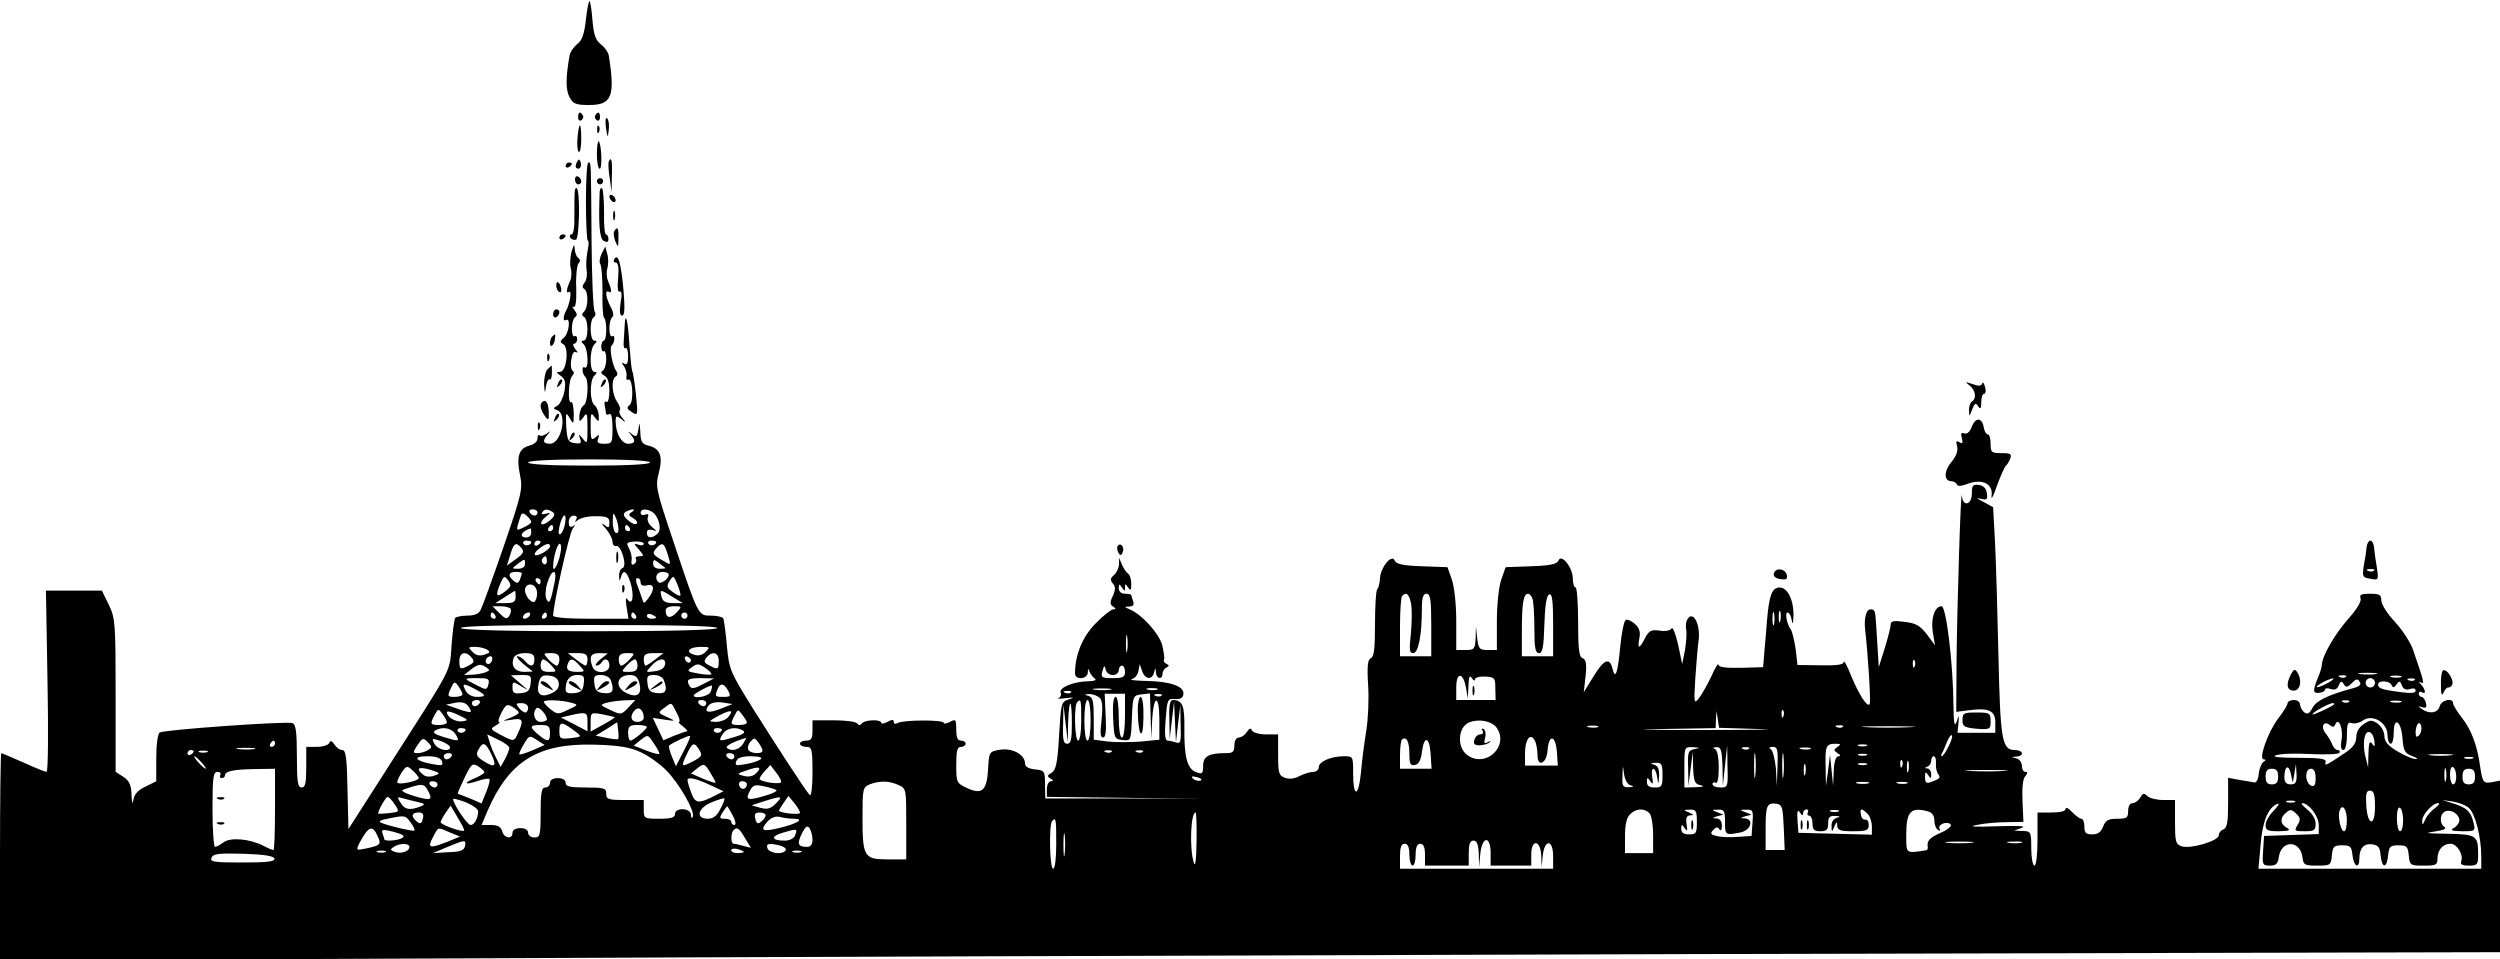 <?xml version="1.0" standalone="no"?>
<!DOCTYPE svg PUBLIC "-//W3C//DTD SVG 20010904//EN"
 "http://www.w3.org/TR/2001/REC-SVG-20010904/DTD/svg10.dtd">
<svg version="1.0" xmlns="http://www.w3.org/2000/svg"
 width="800pt" height="307pt" viewBox="0 0 800 307"
 preserveAspectRatio="xMidYMid meet">

<g transform="translate(0,307) scale(0.1,-0.1)"
fill="#000000" stroke="none">
<path d="M1875 3008 c-5 -46 -12 -67 -28 -79 -11 -9 -22 -25 -24 -35 -13 -71
-13 -111 -1 -134 11 -22 20 -26 63 -26 73 0 84 27 63 159 -2 10 -13 26 -25 35
-17 13 -23 31 -27 75 -2 32 -7 61 -9 63 -3 3 -8 -23 -12 -58z"/>
<path d="M1850 2694 c0 -8 5 -12 10 -9 6 4 8 11 5 16 -9 14 -15 11 -15 -7z"/>
<path d="M1905 2701 c-3 -5 -1 -12 5 -16 5 -3 10 1 10 9 0 18 -6 21 -15 7z"/>
<path d="M1939 2662 c5 -34 6 -35 9 -8 2 16 0 32 -5 37 -5 5 -7 -7 -4 -29z"/>
<path d="M1848 2629 c-2 -22 0 -43 4 -45 4 -3 8 15 8 40 0 57 -7 60 -12 5z"/>
<path d="M1911 2654 c0 -11 3 -14 6 -6 3 7 2 16 -1 19 -3 4 -6 -2 -5 -13z"/>
<path d="M1910 2577 c0 -26 4 -47 9 -47 9 0 6 78 -3 88 -3 3 -6 -16 -6 -41z"/>
<path d="M1846 2551 c-4 -7 -5 -15 -2 -18 9 -9 19 4 14 18 -4 11 -6 11 -12 0z"/>
<path d="M1948 2553 c-2 -5 -1 -28 3 -53 l6 -45 1 53 c2 48 -2 63 -10 45z"/>
<path d="M1810 2539 c0 -5 5 -7 10 -4 6 3 10 8 10 11 0 2 -4 4 -10 4 -5 0 -10
-5 -10 -11z"/>
<path d="M1875 2425 c0 -69 3 -125 6 -125 4 0 3 -15 -1 -34 -4 -19 -5 -46 -3
-60 3 -14 0 -32 -6 -40 -8 -10 -9 -16 -1 -21 13 -8 13 -58 -1 -72 -8 -8 -8
-13 0 -17 15 -10 14 -76 -1 -76 -9 0 -9 -3 0 -12 14 -14 17 -82 3 -74 -10 7
-9 -20 2 -30 12 -12 8 -83 -5 -91 -7 -4 -13 -19 -14 -32 -1 -22 0 -23 13 -6
11 17 13 13 13 -35 0 -50 -1 -52 -15 -34 -14 17 -14 17 -9 1 6 -15 2 -18 -17
-15 -21 3 -24 9 -27 53 -2 46 -1 48 11 27 12 -21 13 -21 13 17 -1 21 -4 37 -8
34 -12 -7 -9 72 3 84 6 6 7 13 2 16 -6 4 -8 20 -5 36 3 20 8 28 16 24 6 -4 5
1 -3 10 -7 9 -9 17 -4 17 5 0 10 7 10 15 0 8 -4 12 -9 9 -4 -3 -8 8 -8 25 0
16 5 33 10 36 8 5 7 12 -2 23 -7 9 -8 13 -3 10 7 -4 10 17 9 60 -2 37 2 72 7
79 7 7 6 13 -1 18 -5 3 -10 16 -11 28 -1 18 -2 16 -10 -8 -4 -16 -6 -39 -3
-52 4 -13 3 -31 -1 -40 -13 -29 -14 -44 -4 -37 10 6 2 -41 -10 -61 -9 -17 -10
-35 0 -29 16 9 10 -43 -7 -57 -12 -10 -13 -14 -2 -20 20 -11 11 -89 -10 -89
-13 0 -13 -2 3 -13 14 -11 16 -21 11 -50 -4 -20 -14 -40 -22 -45 -15 -8 -15
-10 0 -15 32 -13 12 -107 -24 -107 -23 0 -25 10 -7 30 10 12 9 12 -4 2 -9 -6
-19 -9 -22 -5 -4 3 -7 -1 -7 -10 0 -10 -11 -19 -26 -23 -34 -9 -42 -35 -30
-94 9 -45 6 -59 -53 -231 -35 -101 -68 -192 -73 -201 -6 -12 -20 -18 -43 -18
-18 0 -36 -4 -39 -8 -2 -4 -8 -44 -11 -87 -7 -90 9 -58 -209 -399 l-121 -189
-3 126 c-2 102 -5 127 -17 127 -8 0 -19 8 -25 18 -8 12 -13 13 -16 5 -3 -7
-21 -13 -40 -13 l-34 0 0 -65 c0 -51 -3 -65 -15 -65 -12 0 -15 18 -15 100 0
76 -3 102 -14 106 -17 7 -410 -21 -425 -30 -6 -4 -11 -38 -11 -82 l0 -74 -34
-17 c-24 -11 -36 -24 -39 -42 -3 -17 -5 -12 -6 15 -1 32 -7 45 -26 58 l-25 16
0 245 c0 231 -1 247 -22 290 l-22 45 -89 0 -90 0 5 -290 c3 -160 2 -290 -3
-290 -4 0 -37 13 -74 30 -37 16 -69 30 -71 30 -2 0 -4 -149 -4 -332 l0 -331
1433 6 c787 4 2587 10 4000 14 l2567 6 0 275 0 274 -26 -5 c-27 -5 -30 -1 -38
53 -9 65 -28 115 -57 152 -16 20 -29 42 -29 47 0 20 -38 11 -43 -9 -6 -22 -33
-26 -57 -9 -13 9 -13 10 1 6 13 -4 15 -1 12 14 -3 10 -9 19 -14 19 -5 0 -9 5
-9 11 0 5 5 7 10 4 14 -9 12 8 -2 24 -9 9 -9 12 -1 7 12 -6 10 2 -25 104 -8
24 -35 65 -59 91 -24 25 -43 56 -43 68 0 18 -6 21 -36 21 -28 0 -35 -3 -30
-15 3 -9 -12 -35 -41 -67 -42 -48 -82 -117 -83 -145 0 -6 -5 -24 -12 -40 -18
-44 -17 -52 3 -50 10 1 19 5 19 10 0 5 8 6 19 2 12 -4 21 0 25 12 6 14 9 15
16 4 7 -12 11 -11 26 3 13 14 19 15 25 4 6 -9 0 -15 -24 -21 -77 -21 -115 -39
-127 -62 -10 -19 -16 -22 -27 -14 -7 6 -13 18 -13 25 0 8 -9 14 -20 14 -11 0
-20 -5 -20 -11 0 -5 -13 -27 -29 -47 -33 -43 -65 -132 -47 -132 8 0 7 -3 -1
-8 -6 -4 -13 -21 -15 -37 -1 -17 -7 -29 -13 -29 -5 1 -27 5 -47 8 l-38 7 0
-79 c0 -62 -3 -81 -15 -86 -8 -3 -15 -11 -15 -19 0 -18 -92 -45 -119 -35 -19
6 -21 16 -21 78 l0 70 -38 0 c-21 0 -44 6 -51 13 -10 10 -14 9 -22 -5 -6 -10
-17 -18 -24 -18 -9 0 -15 -10 -15 -25 0 -22 -4 -25 -35 -25 -29 0 -37 -5 -45
-25 -7 -18 -17 -25 -35 -25 -20 0 -25 5 -25 25 0 14 -4 25 -10 25 -5 0 -18 10
-30 22 -11 12 -20 16 -20 10 0 -8 -17 -12 -45 -12 l-45 0 0 -85 c0 -50 -4 -85
-10 -85 -5 0 -10 25 -10 55 0 53 -1 55 -27 56 l-28 1 25 9 c16 6 -11 7 -80 5
-73 -3 -93 -1 -65 4 22 5 65 9 95 9 l55 1 -3 65 c-2 42 1 71 8 80 9 11 9 15 1
15 -6 0 -11 9 -11 19 0 11 -8 22 -17 24 -17 4 -17 5 0 6 26 2 21 21 -6 21 -41
0 -46 33 -52 303 -3 138 -8 302 -11 363 l-6 111 -31 17 c-22 11 -25 14 -9 10
20 -5 23 -3 20 18 -2 15 -11 24 -25 26 -20 3 -23 -1 -23 -27 0 -37 -29 -44
-32 -8 -3 39 -15 -342 -17 -520 l-1 -171 39 5 c65 9 86 -1 86 -39 l0 -33 -60
0 -61 0 3 30 c2 29 2 29 -6 5 -7 -18 -9 -4 -10 55 -1 131 -23 315 -38 315 -22
0 -35 -39 -28 -83 l7 -42 -26 35 c-22 28 -35 36 -71 40 -36 5 -45 3 -45 -10 0
-8 -9 -42 -19 -75 l-19 -60 -3 50 c-2 28 -4 64 -5 80 -3 52 -4 55 -19 55 -13
0 -20 -28 -17 -61 10 -85 19 -235 15 -242 -7 -12 -33 27 -60 92 -12 31 -23 50
-23 43 0 -9 -21 -12 -74 -11 l-74 1 -6 51 c-4 28 -11 56 -15 62 -13 16 -20 55
-11 55 5 0 11 -10 13 -22 3 -18 5 -16 6 8 2 52 -18 94 -44 94 -25 0 -34 -25
-41 -110 -2 -25 -5 -67 -8 -95 l-4 -50 -71 -2 c-49 -1 -71 2 -72 10 0 7 -11
-10 -23 -38 -13 -27 -31 -59 -40 -70 -15 -19 -16 -15 -11 65 3 47 8 103 11
125 5 48 -18 91 -35 65 -6 -8 -8 -24 -5 -35 2 -11 0 -40 -4 -65 l-9 -45 -13
62 c-8 35 -17 58 -21 52 -4 -7 -21 -10 -38 -7 -27 4 -34 0 -47 -24 -18 -36
-25 -36 -18 0 4 20 0 33 -15 46 -11 10 -24 15 -29 12 -5 -3 -13 -41 -17 -83
-8 -87 -16 -110 -25 -73 -9 38 -28 30 -61 -25 l-31 -50 6 52 c4 39 1 53 -10
57 -11 4 -14 29 -14 116 0 60 -4 110 -8 110 -5 0 -9 13 -9 29 0 35 -37 81 -46
57 -5 -11 -26 -16 -87 -18 l-82 -3 -14 -40 c-8 -23 -14 -80 -14 -132 l0 -93
-29 0 c-27 0 -30 4 -34 38 l-4 37 -1 -37 c-2 -35 -4 -38 -32 -38 l-30 0 0 93
c0 52 -6 109 -14 132 l-14 40 -82 3 c-61 2 -82 7 -87 18 -9 23 -45 -21 -47
-56 -1 -16 -5 -32 -9 -36 -4 -4 -7 -54 -7 -111 0 -77 -3 -105 -13 -109 -10 -4
-13 -24 -9 -86 3 -44 0 -110 -6 -147 -6 -36 -14 -96 -17 -134 -8 -79 -25 -80
-25 -1 0 53 0 54 -29 54 -42 0 -81 -17 -81 -35 0 -8 -8 -15 -17 -15 -10 0 -30
-6 -44 -13 -16 -9 -33 -11 -47 -6 -20 7 -22 16 -22 74 l0 65 -39 0 c-22 0 -42
6 -45 13 -3 8 -8 7 -16 -5 -6 -10 -18 -18 -25 -18 -9 0 -15 -10 -15 -25 0 -21
-5 -25 -27 -25 -55 0 -73 -10 -73 -41 0 -25 -3 -27 -22 -20 -29 10 -39 49 -38
140 1 74 -6 90 -37 91 -9 0 -13 -18 -11 -62 l1 -63 7 60 7 60 3 -65 3 -65 7
60 7 60 1 -64 c2 -54 0 -62 -14 -57 -9 3 -21 6 -27 6 -9 0 -11 20 -7 67 5 65
6 68 30 66 19 -1 26 4 27 17 2 24 -43 40 -121 41 -34 1 -53 3 -44 6 9 2 19 14
21 26 l4 22 8 -23 c9 -26 32 -29 38 -4 4 16 5 16 6 0 1 -21 21 -24 21 -4 0 8
6 17 13 20 9 5 9 7 -1 12 -6 3 -10 9 -7 13 2 4 -1 25 -6 47 -11 38 -65 98
-104 114 -18 8 -19 9 -1 9 12 1 16 6 12 17 -3 9 -6 18 -6 20 0 2 -9 4 -20 4
-12 0 -20 7 -20 18 0 14 2 15 10 2 9 -13 10 -13 10 0 0 13 1 13 10 0 8 -12 10
-9 10 12 0 15 -5 30 -11 33 -6 4 -14 17 -19 29 l-9 21 0 -21 c-1 -12 -8 -27
-16 -34 -12 -10 -13 -16 -4 -27 9 -10 9 -20 0 -40 -10 -21 -9 -28 1 -34 10 -7
10 -9 0 -9 -6 0 -32 -20 -56 -45 -42 -42 -66 -101 -66 -160 0 -22 40 -19 41 3
0 13 2 14 6 2 3 -8 11 -18 17 -22 6 -4 -3 -8 -20 -8 -46 0 -96 -20 -90 -36 3
-7 0 -15 -7 -18 -7 -2 4 -3 23 0 28 3 30 2 10 -4 -24 -8 -25 -12 -31 -116 -5
-89 -10 -110 -24 -119 -14 -8 -15 -11 -4 -18 10 -6 11 -9 2 -9 -7 0 -13 -11
-13 -25 l0 -25 250 -3 250 -3 -252 1 -253 0 -1 45 c0 43 -2 45 -32 48 -21 2
-32 9 -32 19 0 28 -40 50 -79 44 -36 -6 -36 -7 -39 -61 -4 -70 -19 -84 -67
-62 -34 16 -35 18 -35 74 0 45 3 58 15 58 8 0 15 5 15 10 0 6 -7 10 -15 10
-11 0 -15 11 -15 35 0 33 -2 35 -20 25 -11 -6 -20 -7 -20 -3 0 10 -131 10
-148 -1 -7 -4 -12 -2 -12 4 0 8 -6 8 -20 0 -11 -6 -20 -7 -20 -3 0 12 -54 10
-62 -2 -6 -7 -10 -7 -15 0 -5 6 -38 10 -75 10 l-68 0 0 -32 c0 -26 -4 -33 -20
-33 -11 0 -20 -4 -20 -10 0 -5 9 -10 20 -10 18 0 20 -7 20 -82 0 -47 -4 -78
-9 -72 -14 15 -103 152 -183 279 -72 116 -75 123 -82 199 -4 44 -9 83 -12 88
-3 4 -21 8 -39 8 -41 0 -40 -3 -122 243 -54 161 -56 171 -45 213 14 53 5 79
-33 88 -21 5 -25 13 -26 44 -2 31 -3 32 -6 9 -4 -25 -7 -27 -21 -16 -14 11
-15 11 -4 -1 17 -20 15 -30 -8 -30 -21 0 -40 34 -40 72 0 18 2 19 18 7 15 -13
16 -12 3 4 -8 9 -11 20 -8 24 4 3 0 15 -8 27 -17 24 -20 72 -5 81 7 4 7 11 2
18 -12 16 -23 73 -15 81 11 10 12 37 2 30 -5 -3 -9 8 -9 25 0 16 4 32 9 36 6
3 4 17 -5 33 -16 31 -19 56 -5 48 10 -7 8 9 -4 37 -4 9 -5 27 -1 40 3 12 3 33
-1 45 l-6 23 -12 -23 c-6 -13 -8 -28 -4 -33 4 -6 7 -45 7 -88 -1 -42 1 -80 5
-84 10 -9 9 -73 -1 -73 -4 0 -8 -9 -8 -19 0 -11 4 -17 8 -15 4 3 8 -8 8 -25 0
-16 -5 -33 -11 -37 -8 -5 -6 -10 5 -16 11 -6 16 -22 16 -49 0 -22 -4 -38 -9
-35 -5 4 -8 -2 -6 -11 2 -10 4 -22 4 -26 1 -5 6 -5 11 -2 6 4 10 -13 10 -44 0
-48 -1 -51 -26 -51 -20 0 -25 4 -20 16 5 14 4 15 -9 4 -13 -11 -15 -6 -15 36
0 42 1 46 13 29 13 -17 14 -16 13 6 -1 13 -7 28 -13 32 -16 10 -17 79 -1 95 9
9 9 12 0 12 -16 0 -16 72 0 88 9 9 9 12 0 12 -15 0 -16 66 -2 75 6 4 7 12 3
18 -5 7 -9 107 -10 222 -2 261 -1 255 -10 255 -5 0 -8 -56 -8 -125z m205 -835
c0 -6 -72 -10 -195 -10 -123 0 -195 4 -195 10 0 6 72 10 195 10 123 0 195 -4
195 -10z m-360 -160 c0 -5 -4 -10 -9 -10 -6 0 -13 5 -16 10 -3 6 1 10 9 10 9
0 16 -4 16 -10z m48 2 c9 -7 8 -13 -8 -27 -11 -10 -23 -15 -27 -12 -4 4 2 14
13 23 17 14 17 15 1 10 -11 -3 -16 -2 -12 4 7 12 16 12 33 2z m253 -1 c-11 -7
-10 -11 5 -19 10 -6 16 -14 11 -18 -4 -4 -16 1 -27 11 -16 14 -17 20 -8 27 7
4 18 8 23 8 6 0 4 -4 -4 -9z m66 1 c21 -14 32 -56 17 -70 -18 -16 -34 -15 -34
3 0 9 6 12 18 9 15 -5 15 -4 -2 10 -10 8 -16 22 -13 30 4 10 1 13 -9 9 -7 -3
-14 0 -14 6 0 13 19 14 37 3z m-387 -32 c0 -4 -11 -12 -25 -18 -25 -12 -25
-13 -10 34 4 13 8 14 20 4 8 -7 15 -16 15 -20z m106 -15 c-4 -14 -10 -25 -15
-25 -5 0 -4 16 2 36 12 39 23 29 13 -11z m173 -8 c1 -10 -3 -15 -9 -12 -5 3
-10 21 -9 38 0 27 2 29 9 12 5 -11 9 -28 9 -38z m-135 31 c-6 -10 -5 -10 7 -1
8 6 34 12 57 11 35 0 42 -4 42 -20 0 -18 -2 -19 -17 -7 -10 7 -8 2 5 -12 12
-14 22 -33 22 -42 0 -9 5 -16 12 -14 16 3 36 -65 20 -71 -7 -2 -11 -13 -11
-25 1 -17 2 -18 6 -4 7 27 19 20 31 -19 12 -41 6 -75 -10 -52 -6 8 -7 0 -3
-24 l6 -38 -121 0 c-74 0 -120 4 -120 10 0 33 52 266 63 279 9 12 9 13 0 7 -9
-5 -13 0 -13 13 0 12 7 21 16 21 9 0 12 -5 8 -12z m-74 -28 c0 -5 -5 -10 -11
-10 -5 0 -7 5 -4 10 3 6 8 10 11 10 2 0 4 -4 4 -10z m245 0 c3 -5 1 -10 -4
-10 -6 0 -11 5 -11 10 0 6 2 10 4 10 3 0 8 -4 11 -10z m-315 -15 c0 -8 -7 -15
-15 -15 -26 0 -18 20 13 29 1 1 2 -6 2 -14z m0 -29 c0 -11 -19 -15 -25 -6 -3
5 1 10 9 10 9 0 16 -2 16 -4z m30 0 c0 -3 -4 -8 -10 -11 -5 -3 -10 -1 -10 4 0
6 5 11 10 11 6 0 10 -2 10 -4z m330 -6 c0 -5 -8 -7 -17 -3 -16 6 -16 4 1 -15
17 -20 18 -22 2 -22 -9 0 -15 -4 -11 -9 3 -5 0 -13 -6 -16 -6 -5 -10 0 -8 11
2 11 -2 28 -8 39 -10 18 -8 20 18 22 16 1 29 -2 29 -7z m40 6 c0 -11 -19 -15
-25 -6 -3 5 1 10 9 10 9 0 16 -2 16 -4z m-431 -20 c9 -11 6 -18 -18 -35 l-29
-21 11 35 c11 38 18 42 36 21z m91 6 c0 -11 -41 -34 -48 -28 -3 4 3 13 14 21
21 16 34 19 34 7z m33 -24 c-6 -33 -23 -63 -23 -41 0 27 13 73 21 73 5 0 6
-15 2 -32z m344 -3 c10 -31 9 -34 -5 -25 -45 25 -46 28 -33 44 20 23 26 20 38
-19z m-387 -21 c0 -8 -5 -12 -10 -9 -6 4 -8 11 -5 16 9 14 15 11 15 -7z m-70
-9 c0 -9 -9 -15 -22 -15 -21 0 -21 0 -2 15 24 18 24 18 24 0z m449 -12 c2 -2
-5 -3 -17 -3 -14 0 -22 6 -22 16 0 14 3 15 18 3 9 -7 19 -15 21 -16z m-459
-17 c0 -2 -3 -12 -6 -20 -5 -13 -9 -14 -20 -5 -20 16 -17 29 6 29 11 0 20 -2
20 -4z m105 -28 c-13 -65 -17 -73 -26 -56 -5 8 -4 31 2 51 13 46 33 50 24 5z
m365 23 c0 -13 -26 -32 -33 -24 -14 13 -6 33 13 33 11 0 20 -4 20 -9z m-523
-53 c-28 -22 -33 -16 -17 22 12 28 14 29 26 13 11 -16 10 -20 -9 -35z m560
-14 c-2 -2 -13 3 -25 12 -18 13 -20 18 -9 35 11 19 13 18 25 -12 7 -17 11 -33
9 -35z m-447 46 c0 -5 -2 -10 -4 -10 -3 0 -8 5 -11 10 -3 6 -1 10 4 10 6 0 11
-4 11 -10z m320 -4 c0 -9 7 -12 20 -9 24 6 26 -13 5 -41 -14 -19 -15 -19 -21
0 -3 10 -10 29 -15 42 -5 14 -5 22 1 22 6 0 10 -6 10 -14z m-334 -21 c4 -8 3
-22 0 -31 -5 -13 -9 -14 -21 -4 -8 7 -15 21 -15 31 0 23 28 25 36 4z m-66 -25
c0 -16 -7 -20 -32 -20 l-33 0 30 19 c17 11 31 20 33 20 1 1 2 -8 2 -19z m502
0 l33 -20 -31 0 c-23 0 -33 5 -37 20 -6 25 -5 25 35 0z m2363 -20 c4 -17 3
-59 0 -95 -6 -54 -5 -65 7 -65 17 0 28 58 28 141 0 37 4 49 15 49 12 0 15 -18
15 -100 l0 -100 -50 0 -50 0 0 93 c0 52 3 97 7 100 13 14 22 6 28 -23z m389
14 c3 -9 6 -51 6 -95 0 -63 3 -79 15 -79 11 0 15 19 17 92 2 62 7 93 16 96 9
3 12 -21 12 -97 l0 -101 -50 0 -50 0 0 84 c0 85 5 116 20 116 4 0 11 -7 14
-16z m-3270 -32 c2 -4 1 -14 -4 -22 -8 -13 -13 -11 -32 8 l-22 22 26 0 c15 0
29 -4 32 -8z m531 -12 c-19 -21 -35 -18 -35 6 0 9 10 14 27 14 25 0 26 -1 8
-20z m3512 -37 c-3 -10 -5 -2 -5 17 0 19 2 27 5 18 2 -10 2 -26 0 -35z m20 10
c-3 -10 -5 -4 -5 12 0 17 2 24 5 18 2 -7 2 -21 0 -30z m-4112 17 c3 -5 1 -10
-4 -10 -6 0 -11 5 -11 10 0 6 2 10 4 10 3 0 8 -4 11 -10z m110 0 c-3 -5 -11
-10 -16 -10 -6 0 -7 5 -4 10 3 6 11 10 16 10 6 0 7 -4 4 -10z m55 0 c0 -5 -5
-10 -11 -10 -5 0 -7 5 -4 10 3 6 8 10 11 10 2 0 4 -4 4 -10z m285 0 c3 -5 1
-10 -4 -10 -6 0 -11 5 -11 10 0 6 2 10 4 10 3 0 8 -4 11 -10z m65 -6 c0 -2 -7
-4 -15 -4 -8 0 -15 4 -15 10 0 5 7 7 15 4 8 -4 15 -8 15 -10z m100 6 c0 -5 -4
-10 -10 -10 -5 0 -10 5 -10 10 0 6 5 10 10 10 6 0 10 -4 10 -10z m95 -40 c-4
-6 -152 -10 -410 -10 -258 0 -406 4 -410 10 -4 7 135 10 410 10 275 0 414 -3
410 -10z m1312 -72 c-2 -13 -4 -3 -4 22 0 25 2 35 4 23 2 -13 2 -33 0 -45z
m-2048 3 c11 -7 9 -10 -9 -16 -15 -5 -28 -2 -38 9 -15 15 -14 16 8 16 14 0 31
-4 39 -9z m699 -7 c-10 -10 -23 -14 -37 -9 -30 9 -16 25 22 25 29 0 30 -1 15
-16z m-749 -18 c10 -12 8 -17 -8 -25 -28 -15 -31 -14 -31 14 0 28 21 33 39 11z
m201 -6 c0 -24 -13 -26 -30 -5 -7 8 -18 15 -24 15 -6 0 3 -11 19 -25 l30 -24
-28 -1 c-29 0 -43 19 -33 45 3 9 18 15 36 15 23 0 30 -4 30 -20z m80 0 c0 -11
-4 -20 -8 -20 -5 0 -17 9 -27 20 -18 20 -17 20 8 20 20 0 27 -5 27 -20z m90 0
c0 -11 -3 -20 -6 -20 -3 0 -17 9 -31 20 l-26 20 32 0 c24 0 31 -4 31 -20z m41
0 c-13 -11 -18 -20 -13 -20 6 0 14 5 17 10 10 17 25 11 25 -10 0 -25 -45 -28
-54 -4 -12 32 -6 44 22 44 l27 -1 -24 -19z m94 0 c-10 -11 -22 -20 -27 -20 -4
0 -8 9 -8 20 0 15 7 20 27 20 25 0 26 0 8 -20z m82 0 c-14 -11 -28 -20 -31
-20 -3 0 -6 9 -6 20 0 16 7 20 31 20 l32 0 -26 -20z m203 -5 c0 -28 -3 -29
-31 -14 -16 8 -18 13 -8 25 18 22 39 17 39 -11z m-726 0 c-4 -8 -10 -12 -15
-9 -11 6 -2 24 11 24 5 0 7 -7 4 -15z m637 2 c-1 -12 -15 -9 -19 4 -3 6 1 10
8 8 6 -3 11 -8 11 -12z m-446 -17 c18 -20 17 -20 -8 -20 -20 0 -27 5 -27 20 0
11 4 20 8 20 5 0 17 -9 27 -20z m90 0 c18 -19 17 -20 -7 -20 -30 0 -38 7 -31
26 7 19 17 18 38 -6z m185 0 c0 -15 -7 -20 -27 -20 -25 0 -26 0 -8 20 10 11
22 20 27 20 4 0 8 -9 8 -20z m88 3 c-2 -11 -14 -19 -33 -21 -30 -4 -30 -4 -11
17 23 26 49 28 44 4z m3999 -5 c-3 -8 -6 -5 -6 6 -1 11 2 17 5 13 3 -3 4 -12
1 -19z m-4575 -20 c-9 -3 -28 -7 -42 -7 l-25 -1 24 19 c20 15 28 17 43 8 17
-11 17 -12 0 -19z m724 -6 c-3 -2 -22 -1 -43 3 -35 6 -36 8 -19 20 16 12 22
12 42 -2 14 -9 22 -18 20 -21z m1285 -2 c10 0 19 7 19 15 0 8 5 15 10 15 6 0
10 -9 10 -20 0 -17 -7 -20 -39 -20 -36 0 -39 2 -33 23 5 18 7 19 10 5 2 -10
12 -18 23 -18z m4042 3 c-13 -2 -35 -2 -50 0 -16 2 -5 4 22 4 28 0 40 -2 28
-4z m-5905 -30 c-2 -22 -9 -29 -30 -31 -23 -3 -28 1 -28 18 0 20 1 20 28 4 26
-16 26 -16 -3 9 l-30 26 33 1 c31 0 33 -2 30 -27z m90 1 c2 -14 -5 -24 -24
-33 -34 -15 -49 -2 -40 34 5 21 12 26 34 23 18 -2 28 -10 30 -24z m80 -1 c-2
-22 -9 -29 -30 -31 -20 -2 -28 1 -28 12 0 30 13 46 37 46 21 0 24 -4 21 -27z
m86 11 c13 -33 7 -45 -21 -42 -22 2 -29 9 -31 31 -3 23 0 27 21 27 14 0 28 -7
31 -16z m92 -10 c9 -35 -6 -48 -39 -33 -42 19 -35 59 9 59 17 0 25 -7 30 -26z
m78 10 c13 -33 7 -45 -21 -42 -22 2 -29 9 -31 31 -3 23 0 27 21 27 14 0 28 -7
31 -16z m2567 -24 l6 -35 2 40 c1 30 4 36 11 25 5 -8 10 -10 10 -4 0 6 15 10
33 9 30 -2 32 -4 32 -38 l1 -37 -63 0 -63 0 0 40 c0 50 22 50 31 0z m2816 34
c-3 -3 -12 -4 -19 -1 -8 3 -5 6 6 6 11 1 17 -2 13 -5z m176 -1 c-7 -2 -21 -2
-30 0 -10 3 -4 5 12 5 17 0 24 -2 18 -5z m-6120 -23 c-5 -18 -7 -19 -37 -3
-44 22 -44 23 1 23 36 0 40 -2 36 -20z m687 1 c-25 -14 -37 -16 -42 -8 -14 22
-8 27 35 27 l42 -1 -35 -18z m5200 4 c-14 -8 -29 -14 -35 -14 -5 0 1 6 15 14
14 8 30 14 35 14 6 0 -1 -6 -15 -14z m150 0 c0 -8 -7 -15 -15 -15 -8 0 -15 7
-15 15 0 8 7 15 15 15 8 0 15 -7 15 -15z m127 9 c-3 -3 -12 -4 -19 -1 -8 3 -5
6 6 6 11 1 17 -2 13 -5z m-6247 -46 c0 -4 -11 -8 -25 -8 -23 0 -24 2 -13 26
11 24 13 25 25 8 7 -10 13 -21 13 -26z m6173 30 c4 -10 8 -9 16 2 8 12 11 12
17 -3 4 -12 13 -16 25 -12 11 4 19 2 19 -5 0 -8 -15 -9 -47 -5 -62 8 -73 12
-73 25 0 14 37 12 43 -2z m-6133 -13 c36 -19 38 -25 5 -25 -14 0 -29 8 -35 20
-13 24 -8 25 30 5z m754 -9 c-5 -14 -54 -24 -54 -11 0 5 54 34 58 31 1 -2 0
-11 -4 -20z m56 4 c9 -18 8 -20 -15 -20 -27 0 -28 1 -19 24 8 22 21 20 34 -4z
m1223 3 c-13 -2 -35 -2 -50 0 -16 2 -5 4 22 4 28 0 40 -2 28 -4z m150 0 c-7
-2 -21 -2 -30 0 -10 3 -4 5 12 5 17 0 24 -2 18 -5z m-276 -9 c-3 -3 -12 -4
-19 -1 -8 3 -5 6 6 6 11 1 17 -2 13 -5z m93 -18 c8 -10 9 -33 5 -70 -5 -41 -4
-56 5 -56 8 0 11 20 8 70 l-3 70 33 0 32 0 0 -70 c0 -40 -4 -70 -10 -70 -6 0
-10 28 -10 65 0 39 -4 65 -10 65 -7 0 -10 -25 -8 -67 3 -66 4 -68 30 -71 27
-3 27 -3 30 70 3 71 4 73 31 76 l27 3 2 -73 2 -73 3 63 c5 81 23 80 23 -2 l0
-63 -59 -6 c-32 -2 -79 -3 -105 0 l-46 6 0 68 c0 56 -3 68 -17 72 -14 4 -14 5
3 6 12 0 27 -6 34 -13z m197 8 c-3 -3 -12 -4 -19 -1 -8 3 -5 6 6 6 11 1 17 -2
13 -5z m-2211 -52 c-3 -2 -21 2 -42 10 l-37 13 29 6 c19 4 33 1 41 -9 7 -9 11
-17 9 -20z m29 28 c-3 -5 -10 -10 -16 -10 -5 0 -9 5 -9 10 0 6 7 10 16 10 8 0
12 -4 9 -10z m294 1 c22 -6 22 -7 -11 -22 -32 -16 -35 -15 -56 1 -12 10 -22
21 -22 24 0 8 58 6 89 -3z m182 -15 c-23 -24 -24 -24 -58 -8 -34 16 -34 17
-12 23 13 4 39 7 58 8 l34 1 -22 -24z m249 14 c0 -5 -4 -10 -9 -10 -6 0 -13 5
-16 10 -3 6 1 10 9 10 9 0 16 -4 16 -10z m46 -18 c-40 -16 -56 -11 -38 11 7 8
24 12 44 9 l32 -5 -38 -15z m1154 -37 c0 -37 -4 -65 -10 -65 -11 0 -14 113 -3
123 12 13 13 7 13 -58z m30 0 c0 -37 -4 -65 -10 -65 -6 0 -10 28 -10 65 0 37
4 65 10 65 6 0 10 -28 10 -65z m4027 59 c-3 -3 -12 -4 -19 -1 -8 3 -5 6 6 6
11 1 17 -2 13 -5z m166 -1 c-7 -2 -21 -2 -30 0 -10 3 -4 5 12 5 17 0 24 -2 18
-5z m-6023 -33 c0 -4 -12 -11 -27 -17 -28 -11 -28 -11 5 -6 35 6 39 -1 20 -42
-13 -29 -13 -29 -57 -6 -32 17 -33 19 -15 29 10 6 16 12 11 12 -4 0 -1 13 8
30 14 26 18 28 35 18 11 -7 20 -15 20 -18z m30 15 c0 -8 -4 -15 -9 -15 -5 0
-14 7 -21 15 -10 13 -9 15 9 15 12 0 21 -6 21 -15z m475 -15 c9 -16 12 -30 8
-30 -4 0 2 -7 13 -15 10 -8 16 -15 13 -15 -4 0 -22 -7 -41 -14 l-35 -15 -17
36 -17 36 38 -6 c34 -5 35 -4 13 6 -36 16 -36 16 -14 32 24 18 21 20 39 -15z
m1265 -35 c0 -51 -3 -65 -15 -65 -12 0 -15 13 -13 63 l1 62 7 -60 7 -60 1 63
c3 82 12 80 12 -3z m4039 61 c-10 -9 -69 -36 -69 -32 0 7 52 35 64 36 5 0 7
-2 5 -4z m-5719 -48 c0 -4 -9 -8 -20 -8 -20 0 -28 29 -13 44 7 7 33 -21 33
-36z m310 5 c0 -7 -9 -13 -20 -13 -22 0 -26 20 -8 38 13 13 28 -1 28 -25z
m-630 -15 c0 -4 -11 -8 -25 -8 -28 0 -30 3 -14 32 11 21 12 21 25 3 8 -10 14
-22 14 -27z m51 4 c-22 -4 -51 13 -51 29 0 5 16 1 37 -9 31 -15 33 -17 14 -20z
m849 13 c-7 -8 -24 -15 -39 -15 -25 1 -25 1 9 20 39 20 50 19 30 -5z m60 -17
c0 -5 -11 -8 -25 -8 -28 0 -29 3 -14 31 10 20 11 20 24 2 8 -10 15 -21 15 -25z
m3317 20 c-3 -8 -6 -5 -6 6 -1 11 2 17 5 13 3 -3 4 -12 1 -19z m-3827 -18 l0
-30 -42 22 -43 22 30 7 c52 12 55 10 55 -21z m87 15 c2 -1 -15 -12 -37 -24
l-40 -22 0 31 c0 30 1 31 38 24 20 -4 38 -8 39 -9z m3666 -38 c73 -1 -12 -3
-188 -3 -176 0 -238 2 -137 3 l182 3 1 28 2 27 4 -27 4 -27 132 -4z m2007 -19
c0 -15 5 -28 10 -28 6 0 10 16 10 36 0 53 24 37 28 -19 3 -39 7 -47 30 -56 15
-5 21 -10 13 -10 -8 -1 -34 10 -58 24 -32 19 -43 32 -43 50 0 13 -10 31 -21
39 -19 13 -24 13 -45 -1 -15 -10 -24 -25 -24 -42 0 -19 -10 -33 -37 -51 -63
-42 -64 -42 -61 -28 2 10 -18 13 -89 13 -62 0 -85 3 -70 8 12 5 61 7 110 4 48
-2 90 -1 93 4 3 5 0 9 -6 9 -6 0 -13 8 -17 18 -3 9 -13 25 -20 34 -18 21 -8
44 12 28 10 -8 14 -7 18 2 10 25 26 -13 20 -49 -4 -21 -2 -33 6 -33 6 0 11 18
11 46 0 38 3 45 16 40 9 -3 25 1 36 9 31 21 78 -8 78 -47z m-2852 25 c44 -59
-33 -133 -93 -89 -34 25 -30 91 8 105 30 11 69 4 85 -16z m-2944 -16 c18 -14
17 -15 -17 -19 -35 -4 -37 -2 -37 24 0 31 8 30 54 -5z m134 -22 c-2 -2 -19 0
-38 4 l-34 7 35 21 34 22 3 -25 c2 -14 2 -27 0 -29z m5763 12 c-8 -8 -11 -5
-11 9 0 27 14 41 18 19 2 -9 -1 -22 -7 -28z m-5981 8 c0 -30 -7 -31 -37 -6
-30 25 -29 31 7 31 25 0 30 -4 30 -25z m310 19 c0 -8 -43 -43 -52 -44 -5 0 -8
11 -8 25 0 21 5 25 30 25 17 0 30 -3 30 -6z m3043 -1 c-7 -2 -21 -2 -30 0 -10
3 -4 5 12 5 17 0 24 -2 18 -5z m784 1 c-3 -3 -12 -4 -19 -1 -8 3 -5 6 6 6 11
1 17 -2 13 -5z m215 -1 c-40 -2 -103 -2 -140 0 -37 2 -4 3 73 3 77 0 107 -2
67 -3z m-4654 -23 c14 -23 12 -24 -40 -8 -26 8 -35 14 -26 20 23 14 53 9 66
-12z m32 16 c0 -11 -19 -15 -25 -6 -3 5 1 10 9 10 9 0 16 -2 16 -4z m820 0 c0
-11 -19 -15 -25 -6 -3 5 1 10 9 10 9 0 16 -2 16 -4z m68 -4 c9 -6 0 -12 -26
-20 -52 -16 -54 -15 -40 8 13 21 43 26 66 12z m5220 -33 c2 -19 1 -21 -7 -9
-8 11 -11 4 -12 -30 l-1 -45 -9 35 c-10 42 -3 83 14 77 7 -2 13 -14 15 -28z
m-5968 -23 c-1 -6 -7 -22 -14 -35 l-14 -25 -15 30 c-8 16 -18 39 -21 52 l-7
22 35 -17 c20 -9 36 -21 36 -27z m74 -7 c-21 -9 -41 -15 -42 -13 -2 1 4 16 14
32 17 29 18 30 42 14 l25 -16 -39 -17z m406 -11 c0 -3 -19 1 -41 10 l-41 16
22 18 c23 18 23 18 41 -9 11 -15 19 -31 19 -35z m77 7 l-24 -47 -13 31 c-7 17
-11 33 -9 35 10 9 64 34 67 31 2 -2 -7 -24 -21 -50z m4048 16 c-8 -17 -18 -31
-21 -31 -3 0 -3 4 0 9 3 4 10 21 16 36 6 15 13 25 16 22 3 -3 -2 -19 -11 -36z
m-4865 -11 c-8 -5 -23 -10 -33 -10 -16 0 -17 1 -1 26 16 23 18 24 33 9 14 -14
14 -17 1 -25z m70 9 c0 -17 -39 -9 -50 11 -9 18 -8 18 20 9 16 -6 30 -15 30
-20z m938 11 c-13 -20 -38 -26 -52 -13 -6 6 24 21 62 32 1 1 -3 -8 -10 -19z
m62 -22 c0 -12 -38 -10 -45 2 -4 6 -1 18 6 26 12 14 14 14 26 -2 7 -10 13 -21
13 -26z m2070 -9 c0 -33 3 -40 18 -37 11 2 19 15 22 41 7 54 24 51 28 -5 l3
-48 -50 0 -51 0 0 43 c0 24 3 47 6 50 14 13 24 -6 24 -44z m404 35 c3 -9 6
-27 6 -40 0 -40 28 -29 32 13 4 54 25 53 30 -2 l3 -45 -52 0 -53 0 0 38 c0 50
20 72 34 36z m-4034 -4 c0 -5 -5 -10 -11 -10 -5 0 -7 5 -4 10 3 6 8 10 11 10
2 0 4 -4 4 -10z m693 -35 c18 -38 10 -44 -28 -19 -20 13 -23 20 -14 35 14 27
23 24 42 -16z m477 8 c25 -11 61 -37 81 -57 42 -42 93 -131 86 -149 -3 -7 -6
-5 -6 6 -1 22 -51 24 -51 2 0 -11 -12 -15 -50 -15 -49 0 -50 1 -50 30 l0 30
-60 0 c-53 0 -60 2 -60 20 0 18 -7 20 -65 20 -51 0 -65 3 -65 15 0 9 -9 15
-25 15 -16 0 -25 -6 -25 -15 0 -8 -7 -15 -15 -15 -12 0 -15 -16 -15 -80 0 -73
-2 -80 -20 -80 -11 0 -20 7 -20 15 0 9 -9 15 -25 15 -16 0 -25 -6 -25 -15 0
-22 -27 -18 -33 5 -4 14 -14 20 -36 20 l-30 0 19 45 c69 160 163 218 345 212
75 -2 111 -8 145 -24z m188 7 c10 -17 8 -21 -18 -35 -40 -21 -42 -20 -23 20
19 40 24 42 41 15z m3642 10 c-13 -9 -13 -11 0 -20 10 -6 11 -10 3 -10 -8 0
-14 -17 -15 -47 l-2 -48 -5 50 -5 50 -6 -50 -7 -50 -1 61 c-2 66 1 74 32 74
17 0 18 -2 6 -10z m93 3 c-7 -2 -19 -2 -25 0 -7 3 -2 5 12 5 14 0 19 -2 13 -5z
m-5160 -10 c-13 -2 -35 -2 -50 0 -16 2 -5 4 22 4 28 0 40 -2 28 -4z m4610 0
c-21 -4 -23 -10 -21 -61 l1 -57 7 55 7 55 1 -52 c2 -45 5 -52 25 -56 13 -3 8
-5 -15 -6 l-38 -1 0 65 c0 65 0 65 28 64 23 -2 24 -2 5 -6z m89 -55 l1 -63 7
65 7 65 1 -67 c2 -66 1 -68 -23 -68 -14 0 -25 5 -25 11 0 5 5 7 10 4 6 -4 10
15 10 49 0 34 -5 56 -12 59 -8 3 -6 6 5 6 14 1 17 -9 19 -61z m85 56 c-3 -3
-12 -4 -19 -1 -8 3 -5 6 6 6 11 1 17 -2 13 -5z m20 -86 c-2 -18 -4 -4 -4 32 0
36 2 50 4 33 2 -18 2 -48 0 -65z m71 30 l-2 -63 -3 55 c-3 30 -10 58 -16 62
-8 5 -6 8 6 8 15 0 17 -9 15 -62z m19 -30 c-2 -18 -4 -4 -4 32 0 36 2 50 4 33
2 -18 2 -48 0 -65z m86 85 c-7 -2 -21 -2 -30 0 -10 3 -4 5 12 5 17 0 24 -2 18
-5z m-5173 -7 c0 -3 -4 -8 -10 -11 -5 -3 -10 -1 -10 4 0 6 5 11 10 11 6 0 10
-2 10 -4z m43 -3 c-7 -2 -19 -2 -25 0 -7 3 -2 5 12 5 14 0 19 -2 13 -5z m2894
1 c-3 -3 -12 -4 -19 -1 -8 3 -5 6 6 6 11 1 17 -2 13 -5z m100 0 c-3 -3 -12 -4
-19 -1 -8 3 -5 6 6 6 11 1 17 -2 13 -5z m-2212 -14 c-3 -5 -10 -10 -16 -10 -5
0 -9 5 -9 10 0 6 7 10 16 10 8 0 12 -4 9 -10z m905 0 c0 -5 -4 -10 -9 -10 -6
0 -13 5 -16 10 -3 6 1 10 9 10 9 0 16 -4 16 -10z m3623 3 c-7 -2 -19 -2 -25 0
-7 3 -2 5 12 5 14 0 19 -2 13 -5z m1870 0 c-18 -2 -48 -2 -65 0 -18 2 -4 4 32
4 36 0 50 -2 33 -4z m-7198 -23 c10 -11 16 -20 13 -20 -3 0 -13 9 -23 20 -10
11 -16 20 -13 20 3 0 13 -9 23 -20z m769 4 c5 -14 1 -15 -31 -9 -55 10 -65 25
-16 25 28 0 43 -5 47 -16z m1021 7 c-6 -5 -27 -13 -48 -16 -32 -6 -36 -5 -31
9 4 11 19 16 47 16 25 0 37 -4 32 -9z m3760 -13 c-1 -13 2 -28 7 -35 9 -12 6
-15 -24 -26 -14 -5 -18 -1 -18 16 0 18 2 19 10 7 8 -13 10 -12 10 3 0 9 -6 17
-12 18 -10 0 -10 2 0 6 6 2 12 11 12 19 0 8 4 14 8 14 5 0 8 -10 7 -22z m1718
15 c-7 -2 -19 -2 -25 0 -7 3 -2 5 12 5 14 0 19 -2 13 -5z m-1826 -25 c-3 -8
-6 -5 -6 6 -1 11 2 17 5 13 3 -3 4 -12 1 -19z m20 -15 c-3 -10 -5 -4 -5 12 0
17 2 24 5 18 2 -7 2 -21 0 -30z m-4557 -4 c0 -4 -14 -12 -30 -19 -40 -17 -33
-23 9 -9 18 6 34 9 37 6 3 -3 -2 -21 -10 -41 l-15 -37 -37 16 c-20 8 -38 15
-39 15 -2 0 8 23 21 50 22 46 26 49 44 38 11 -7 20 -16 20 -19z m740 -33 c0
-3 -18 3 -40 12 l-39 17 21 17 c21 16 23 15 40 -13 10 -16 18 -31 18 -33z
m3030 24 c0 -36 -2 -40 -25 -40 -17 0 -25 5 -25 18 0 15 2 15 11 2 8 -12 10
-9 6 13 -2 15 -1 27 4 27 4 0 10 -12 12 -27 4 -27 4 -26 6 4 1 22 -4 33 -16
36 -14 4 -12 5 5 6 19 1 22 -4 22 -39z m457 3 c-3 -10 -5 -4 -5 12 0 17 2 24
5 18 2 -7 2 -21 0 -30z m196 30 c-7 -2 -19 -2 -25 0 -7 3 -2 5 12 5 14 0 19
-2 13 -5z m-4633 -43 c0 -9 -61 -22 -68 -15 -3 2 3 16 12 31 17 25 18 25 37 8
10 -9 19 -20 19 -24z m50 8 c-14 -5 -28 -4 -36 3 -25 20 -15 27 22 16 33 -10
34 -12 14 -19z m1029 7 c-9 -9 -23 -12 -39 -8 -23 6 -23 7 10 18 40 14 50 11
29 -10z m81 -27 c0 -9 -58 -2 -69 8 -2 2 4 13 15 25 l19 21 17 -22 c10 -12 18
-27 18 -32z m2718 -11 c12 -3 10 -5 -5 -6 -20 -1 -23 3 -21 37 1 36 1 36 5 5
3 -19 11 -34 21 -36z m2124 38 l5 30 2 -32 c1 -27 -3 -33 -19 -33 -14 0 -20 7
-20 23 0 36 14 43 21 10 l6 -28 5 30z m485 -22 c-3 -10 -5 -2 -5 17 0 19 2 27
5 18 2 -10 2 -26 0 -35z m33 11 c0 -13 -4 -24 -10 -24 -5 0 -10 14 -10 31 0
17 4 28 10 24 6 -3 10 -17 10 -31z m-6980 -104 c0 -72 -2 -130 -5 -130 -4 0
-18 6 -33 14 -44 22 -104 27 -126 11 -11 -8 -23 -15 -28 -15 -4 0 -8 54 -8
120 0 102 2 120 16 120 8 0 12 -4 9 -10 -3 -5 -1 -10 4 -10 6 0 11 4 11 9 0
13 26 19 98 20 l62 1 0 -130z m5533 123 c-29 -2 -78 -2 -110 0 -32 2 -8 3 52
3 61 0 87 -1 58 -3z m877 -18 c0 -18 -5 -25 -20 -25 -15 0 -20 7 -20 25 0 18
5 25 20 25 15 0 20 -7 20 -25z m120 -5 c0 -22 -4 -28 -15 -24 -8 4 -15 17 -15
30 0 15 6 24 15 24 10 0 15 -10 15 -30z m510 5 c0 -18 -5 -25 -20 -25 -15 0
-20 7 -20 25 0 18 5 25 20 25 15 0 20 -7 20 -25z m-4079 -13 c-7 -2 -18 1 -23
6 -8 8 -4 9 13 5 13 -4 18 -8 10 -11z m-1571 -13 l45 -21 -25 -13 c-55 -28
-65 -27 -78 8 -7 18 -12 36 -12 40 0 12 24 7 70 -14z m-870 1 c0 -5 -4 -10 -9
-10 -6 0 -13 5 -16 10 -3 6 1 10 9 10 9 0 16 -4 16 -10z m990 1 c0 -17 -18
-21 -24 -6 -3 9 0 15 9 15 8 0 15 -4 15 -9z m485 -3 c25 -11 25 -13 25 -125
l0 -113 -60 0 c-75 0 -80 8 -80 135 0 90 1 96 23 105 31 12 62 12 92 -2z
m3103 5 c-10 -2 -26 -2 -35 0 -10 3 -2 5 17 5 19 0 27 -2 18 -5z m125 0 c-7
-2 -21 -2 -30 0 -10 3 -4 5 12 5 17 0 24 -2 18 -5z m-4733 -24 c16 -30 9 -32
-46 -16 -29 9 -43 17 -34 20 61 21 67 21 80 -4z m1114 3 c5 -3 -12 -12 -38
-19 -55 -16 -62 -13 -46 17 9 18 17 20 43 14 18 -3 36 -9 41 -12z m5116 -53
c0 -66 -24 -62 -28 4 -2 37 0 47 12 47 12 0 16 -12 16 -51z m-6337 7 c16 -24
16 -24 -18 -28 -19 -2 -35 -3 -35 -1 0 10 25 53 30 53 4 0 15 -11 23 -24z m72
8 c26 -6 27 -8 10 -15 -34 -13 -50 -10 -63 12 -12 18 -11 20 5 15 10 -3 31 -8
48 -12z m195 -30 c0 -22 -12 -44 -24 -44 -11 0 -56 68 -56 83 0 3 18 -2 40
-10 22 -9 40 -22 40 -29z m775 7 c-11 -22 -23 -31 -40 -31 -41 0 -32 35 13 53
20 8 38 14 40 12 2 -2 -4 -17 -13 -34z m178 18 c-17 -17 -27 -20 -50 -14 l-28
8 40 13 c57 18 62 17 38 -7z m77 -30 c0 -7 -57 -2 -67 6 -2 0 5 12 14 25 l16
23 19 -23 c10 -12 18 -26 18 -31z m4783 34 c-7 -2 -19 -2 -25 0 -7 3 -2 5 12
5 14 0 19 -2 13 -5z m558 -19 c20 -18 39 -94 39 -154 l0 -40 -356 0 -357 0 7
78 c6 75 25 120 55 130 7 2 1 -7 -13 -22 -14 -14 -26 -34 -26 -46 0 -17 6 -20
43 -20 33 1 38 3 25 11 -22 12 -23 32 -2 49 12 11 18 10 32 -4 14 -13 14 -20
4 -36 -11 -19 -10 -20 23 -20 30 0 35 3 35 24 0 15 -11 33 -26 45 -15 12 -22
21 -17 21 21 0 53 -42 53 -70 l0 -29 -87 -3 -88 -3 -3 -47 c-3 -45 -2 -48 22
-48 19 0 25 6 28 26 7 57 69 57 76 0 3 -24 7 -26 47 -26 42 0 44 1 47 33 3 28
6 32 33 32 27 0 30 -4 33 -32 4 -37 22 -45 22 -10 0 33 15 49 41 45 19 -2 25
-10 27 -35 4 -43 20 -43 24 0 3 28 6 32 33 32 27 0 30 -4 33 -32 3 -32 5 -33
48 -33 39 0 44 2 44 23 0 27 17 47 42 47 20 0 42 -35 34 -56 -4 -10 3 -14 24
-14 27 0 30 3 30 34 0 63 -4 66 -99 68 -67 1 -76 2 -41 7 28 4 40 9 33 14 -18
12 -16 44 3 51 19 7 44 -10 44 -30 0 -7 -8 -18 -17 -23 -14 -8 -9 -10 26 -11
42 0 43 1 36 28 -8 35 -22 48 -65 61 l-35 11 34 -5 c19 -3 43 -12 52 -21z
m-2193 -61 l3 -73 -31 0 -30 0 0 68 c0 75 4 84 35 80 18 -3 20 -11 23 -75z
m2084 61 c-13 -9 -27 -26 -32 -38 -7 -17 -9 -17 -9 -3 -1 19 33 57 51 57 7 0
2 -7 -10 -16z m-6307 -72 c-6 -6 -75 19 -75 27 0 3 7 17 16 30 l16 23 23 -39
c13 -21 22 -39 20 -41z m860 48 c9 -17 11 -30 5 -30 -5 0 -10 5 -10 10 0 6 -9
10 -20 10 -18 0 -19 2 -8 20 7 11 14 20 15 20 1 0 9 -13 18 -30z m5165 -16 c0
-19 -4 -34 -9 -34 -11 0 -21 49 -14 67 9 23 23 3 23 -33z m180 0 c0 -19 -4
-34 -10 -34 -5 0 -10 18 -10 41 0 24 4 38 10 34 6 -3 10 -22 10 -41z m-2412
24 c7 -7 12 -38 12 -70 l0 -58 -45 0 -45 0 0 54 c0 36 5 60 16 70 18 19 45 21
62 4z m152 -28 c0 -36 -2 -40 -25 -40 -17 0 -25 5 -25 18 0 15 2 15 11 2 8
-12 10 -9 6 13 -3 20 0 27 12 28 12 0 11 2 -4 9 -19 8 -19 9 3 9 19 1 22 -4
22 -39z m90 0 c0 -43 1 -43 49 -34 34 7 45 43 14 45 -15 1 -14 2 2 7 l20 5
-20 8 c-19 7 -19 8 3 8 21 1 23 -3 20 -41 l-3 -43 -44 -3 c-25 -2 -55 -1 -68
3 -19 4 -21 8 -11 19 10 10 15 11 20 2 5 -6 8 -2 8 12 0 14 -6 22 -17 23 -15
1 -14 2 2 7 l20 5 -20 8 c-19 7 -19 8 3 8 19 1 22 -4 22 -39z m250 28 c0 6 5
12 11 12 5 0 7 -4 4 -10 -3 -5 -1 -10 4 -10 6 0 11 -11 11 -25 0 -20 5 -25 25
-25 20 0 25 5 25 25 0 20 5 25 23 24 16 -1 18 -2 5 -6 -11 -3 -18 -14 -17 -26
0 -21 1 -21 9 -2 7 17 9 17 9 3 1 -15 10 -18 51 -18 43 0 50 3 50 20 0 11 -5
19 -11 17 -6 -1 -13 6 -14 16 -4 21 2 22 21 3 8 -8 14 -26 14 -41 l0 -26 -117
3 -118 3 -3 40 c-2 30 0 36 8 25 6 -10 10 -11 10 -2z m113 5 c-7 -2 -19 -2
-25 0 -7 3 -2 5 12 5 14 0 19 -2 13 -5z m285 1 c15 -4 22 -14 22 -30 0 -12 5
-26 12 -30 6 -4 8 -3 5 3 -9 14 23 27 35 15 5 -5 -9 -17 -32 -27 -36 -16 -45
-26 -41 -47 0 -5 -2 -9 -6 -9 -66 -10 -63 -12 -63 50 0 74 14 89 68 75z
m-4815 -24 c-4 -16 -8 -18 -19 -9 -20 16 -17 29 5 29 14 0 18 -5 14 -20z
m1097 11 c0 -5 -6 -14 -14 -20 -11 -9 -15 -7 -19 9 -4 15 0 20 14 20 10 0 19
-4 19 -9z m1379 -83 c-1 -62 -4 -85 -9 -68 -14 44 -10 160 6 160 2 0 4 -42 3
-92z m-2515 60 c9 -12 14 -23 12 -26 -4 -3 -79 14 -106 25 -10 4 -3 9 20 13
56 12 58 11 74 -12z m1226 12 c36 0 13 -15 -44 -29 -56 -14 -66 -9 -40 20 12
13 26 18 39 15 11 -3 31 -6 45 -6z m840 -80 c0 -47 -4 -80 -10 -80 -11 0 -14
142 -3 153 12 13 13 7 13 -73z m-780 13 c0 -16 -6 -23 -18 -23 -29 0 -32 10
-16 43 12 23 18 27 25 16 5 -8 9 -24 9 -36z m-1392 12 c13 -27 10 -30 -36 -40
-33 -7 -33 -6 -22 17 29 54 42 60 58 23z m80 -6 c-13 -9 -58 -12 -58 -5 0 2
-3 11 -6 19 -5 13 1 14 36 5 29 -8 37 -13 28 -19z m152 17 l32 -13 -41 -17
c-57 -22 -64 -20 -46 14 18 35 14 34 55 16z m944 -18 l19 -31 -24 6 c-13 4
-27 7 -31 7 -10 0 -10 34 -1 43 11 12 18 8 37 -25z m160 8 c-4 -9 -17 -16 -33
-16 -44 0 -46 14 -4 26 44 13 46 13 37 -10z m863 -58 c-2 -18 -4 -6 -4 27 0
33 2 48 4 33 2 -15 2 -42 0 -60z m-1919 25 c-2 -14 -15 -19 -53 -20 l-50 -3
45 19 c58 24 62 25 58 4z m3244 -25 l1 -43 4 43 c6 57 33 59 33 2 l0 -40 65 0
65 0 0 35 c0 51 29 48 32 -2 l1 -38 4 38 c6 53 33 51 33 -3 l0 -40 -245 0
-245 0 0 40 c0 29 4 40 15 40 10 0 15 -11 15 -35 0 -19 5 -35 10 -35 6 0 10
16 10 35 0 24 5 35 15 35 10 0 15 -11 15 -35 l0 -35 70 0 70 0 0 40 c0 29 4
40 15 40 11 0 16 -12 17 -42z m1576 35 c-21 -2 -55 -2 -75 0 -21 2 -4 4 37 4
41 0 58 -2 38 -4z m160 0 c-10 -2 -28 -2 -40 0 -13 2 -5 4 17 4 22 1 32 -1 23
-4z m-5158 -13 c0 -15 -27 -23 -47 -16 -15 6 -15 8 -3 16 20 13 50 12 50 0z
m1187 4 c13 -4 20 -10 17 -15 -9 -15 -51 -10 -58 6 -6 16 5 18 41 9z m-117
-20 c0 -2 -9 -4 -20 -4 -11 0 -20 4 -20 9 0 5 9 7 20 4 11 -3 20 -7 20 -9z
m-1147 -1 c-7 -2 -19 -2 -25 0 -7 3 -2 5 12 5 14 0 19 -2 13 -5z m1330 0 c-7
-2 -19 -2 -25 0 -7 3 -2 5 12 5 14 0 19 -2 13 -5z m-1685 -20 c3 -10 -22 -13
-102 -13 -91 0 -105 2 -99 15 4 13 22 15 101 13 65 -2 97 -7 100 -15z"/>
<path d="M1972 1285 c0 -16 2 -22 5 -12 2 9 2 23 0 30 -3 6 -5 -1 -5 -18z"/>
<path d="M1991 1184 c0 -11 3 -14 6 -6 3 7 2 16 -1 19 -3 4 -6 -2 -5 -13z"/>
<path d="M1730 885 c0 -2 10 -10 23 -16 20 -11 21 -11 8 4 -13 16 -31 23 -31
12z"/>
<path d="M1820 885 c0 -2 10 -10 23 -16 20 -11 21 -11 8 4 -13 16 -31 23 -31
12z"/>
<path d="M1919 873 c-13 -15 -12 -15 9 -4 23 12 28 21 13 21 -5 0 -15 -7 -22
-17z"/>
<path d="M2009 873 c-13 -15 -12 -15 9 -4 23 12 28 21 13 21 -5 0 -15 -7 -22
-17z"/>
<path d="M2094 874 c-18 -14 -18 -15 4 -4 12 6 22 13 22 15 0 8 -5 6 -26 -11z"/>
<path d="M4712 860 c0 -14 2 -19 5 -12 2 6 2 18 0 25 -3 6 -5 1 -5 -13z"/>
<path d="M3641 793 c1 -80 17 -98 18 -20 1 38 -3 67 -9 67 -5 0 -10 -21 -9
-47z"/>
<path d="M4744 732 c4 -7 1 -12 -7 -12 -8 0 -17 -8 -19 -18 -4 -13 1 -17 18
-17 13 1 27 5 31 10 5 4 2 5 -6 0 -11 -6 -13 -3 -9 13 4 12 1 25 -4 29 -7 3
-8 1 -4 -5z"/>
<path d="M698 513 c7 -3 16 -2 19 1 4 3 -2 6 -13 5 -11 0 -14 -3 -6 -6z"/>
<path d="M698 433 c7 -3 16 -2 19 1 4 3 -2 6 -13 5 -11 0 -14 -3 -6 -6z"/>
<path d="M5412 430 c0 -14 2 -19 5 -12 2 6 2 18 0 25 -3 6 -5 1 -5 -13z"/>
<path d="M5762 430 c0 -14 2 -19 5 -12 2 6 2 18 0 25 -3 6 -5 1 -5 -13z"/>
<path d="M5782 430 c0 -14 2 -19 5 -12 2 6 2 18 0 25 -3 6 -5 1 -5 -13z"/>
<path d="M1840 2496 c0 -9 5 -16 10 -16 6 0 10 4 10 9 0 6 -4 13 -10 16 -5 3
-10 -1 -10 -9z"/>
<path d="M1910 2490 c0 -5 5 -10 10 -10 6 0 10 5 10 10 0 6 -4 10 -10 10 -5 0
-10 -4 -10 -10z"/>
<path d="M1839 2454 c-1 -10 -1 -45 -1 -76 1 -33 -3 -58 -9 -58 -6 0 -7 -5 -4
-11 4 -5 12 -8 18 -6 11 3 14 153 3 164 -3 4 -7 -2 -7 -13z"/>
<path d="M1919 2457 c-4 -104 -1 -150 13 -158 10 -5 15 -4 15 6 0 8 -4 15 -8
15 -4 0 -7 31 -6 70 0 38 -3 73 -6 77 -4 3 -7 -1 -8 -10z"/>
<path d="M1950 2441 c0 -5 5 -13 10 -16 6 -3 10 -2 10 4 0 5 -4 13 -10 16 -5
3 -10 2 -10 -4z"/>
<path d="M1962 2380 c0 -14 2 -19 5 -12 2 6 2 18 0 25 -3 6 -5 1 -5 -13z"/>
<path d="M1966 2331 c-4 -5 -2 -20 3 -33 9 -21 10 -21 10 10 1 32 -3 39 -13
23z"/>
<path d="M1790 2309 c0 -5 5 -7 10 -4 6 3 10 8 10 11 0 2 -4 4 -10 4 -5 0 -10
-5 -10 -11z"/>
<path d="M1966 2241 c-4 -6 -2 -11 4 -11 8 0 11 -16 8 -50 -3 -30 -1 -47 5
-43 6 4 8 -9 3 -35 -4 -28 -3 -42 5 -42 8 0 9 24 4 83 -8 86 -17 118 -29 98z"/>
<path d="M1780 2157 c0 -9 4 -18 9 -21 5 -4 8 1 7 9 -3 21 -16 31 -16 12z"/>
<path d="M1770 2064 c0 -8 5 -12 10 -9 6 3 10 10 10 16 0 5 -4 9 -10 9 -5 0
-10 -7 -10 -16z"/>
<path d="M1999 2029 c-1 -13 -2 -36 -3 -51 -2 -15 1 -25 6 -22 4 3 8 -9 8 -26
0 -22 -4 -29 -12 -24 -10 6 -10 4 -2 -7 6 -8 10 -22 9 -32 -2 -9 0 -15 5 -12
14 9 19 -69 5 -81 -11 -8 -9 -13 7 -23 19 -12 20 -11 13 56 -4 37 -9 71 -12
76 -2 4 -6 42 -9 84 -4 75 -13 111 -15 62z"/>
<path d="M1767 1993 c-4 -3 -7 -13 -7 -21 0 -18 13 -7 16 13 2 17 1 18 -9 8z"/>
<path d="M1751 1924 c0 -11 3 -14 6 -6 3 7 2 16 -1 19 -3 4 -6 -2 -5 -13z"/>
<path d="M1752 1888 c-7 -7 -11 -28 -11 -47 2 -31 3 -32 6 -8 2 15 8 25 12 23
4 -3 7 6 7 20 0 13 0 24 -1 24 -1 0 -6 -5 -13 -12z"/>
<path d="M1786 1843 c-6 -14 -5 -15 5 -6 7 7 10 15 7 18 -3 3 -9 -2 -12 -12z"/>
<path d="M1926 1843 c-6 -14 -5 -15 5 -6 7 7 10 15 7 18 -3 3 -9 -2 -12 -12z"/>
<path d="M6303 1836 c19 -15 23 -41 7 -51 -5 -3 -10 -16 -9 -28 0 -21 1 -21
10 3 8 20 12 22 19 10 7 -11 10 -8 10 13 0 15 4 27 9 27 5 0 7 10 3 22 -3 12
-7 17 -9 11 -3 -9 -12 -9 -31 -2 -24 8 -25 8 -9 -5z"/>
<path d="M1730 1771 c0 -9 7 -24 14 -33 11 -15 13 -14 12 16 -1 19 -6 33 -13
33 -7 0 -13 -7 -13 -16z"/>
<path d="M1776 1733 c-6 -14 -5 -15 5 -6 7 7 10 15 7 18 -3 3 -9 -2 -12 -12z"/>
<path d="M6310 1705 c-6 -17 -16 -25 -24 -22 -10 4 -12 0 -8 -15 4 -16 2 -19
-8 -13 -10 6 -12 3 -7 -14 3 -14 -3 -31 -19 -50 -24 -29 -24 -61 1 -61 7 0 15
-5 17 -10 2 -7 14 -6 35 2 46 17 82 0 76 -39 -2 -15 6 -1 17 32 12 33 25 62
29 65 4 3 10 13 14 23 5 14 1 17 -28 17 -32 0 -35 2 -35 30 0 17 -4 30 -9 30
-5 0 -11 10 -13 22 -5 32 -26 34 -38 3z"/>
<path d="M1721 1704 c0 -11 3 -14 6 -6 3 7 2 16 -1 19 -3 4 -6 -2 -5 -13z"/>
<path d="M1826 1673 c-6 -14 -5 -15 5 -6 7 7 10 15 7 18 -3 3 -9 -2 -12 -12z"/>
<path d="M7573 1318 c-1 -13 -5 -39 -9 -59 -5 -34 -4 -37 21 -41 26 -5 27 -5
21 36 -4 22 -8 51 -9 64 -1 12 -6 22 -12 22 -5 0 -11 -10 -12 -22z m24 -74
c-3 -3 -12 -4 -19 -1 -8 3 -5 6 6 6 11 1 17 -2 13 -5z"/>
<path d="M3576 1322 c-2 -4 -1 -14 3 -21 6 -10 10 -9 14 3 6 16 -8 32 -17 18z"/>
<path d="M5677 1237 c-4 -10 3 -17 19 -20 19 -3 24 -1 22 12 -4 21 -34 26 -41
8z"/>
<path d="M7331 912 c-17 -32 -13 -52 9 -52 21 0 28 33 11 59 -7 11 -11 10 -20
-7z"/>
<path d="M7817 924 c-4 -4 -7 -26 -6 -48 0 -28 3 -35 8 -23 4 10 11 18 16 17
6 0 11 5 13 12 3 17 -21 51 -31 42z"/>
<path d="M6280 766 c0 -21 5 -24 45 -28 43 -3 45 -2 45 24 0 26 -3 28 -45 28
-41 0 -45 -2 -45 -24z"/>
</g>
</svg>
